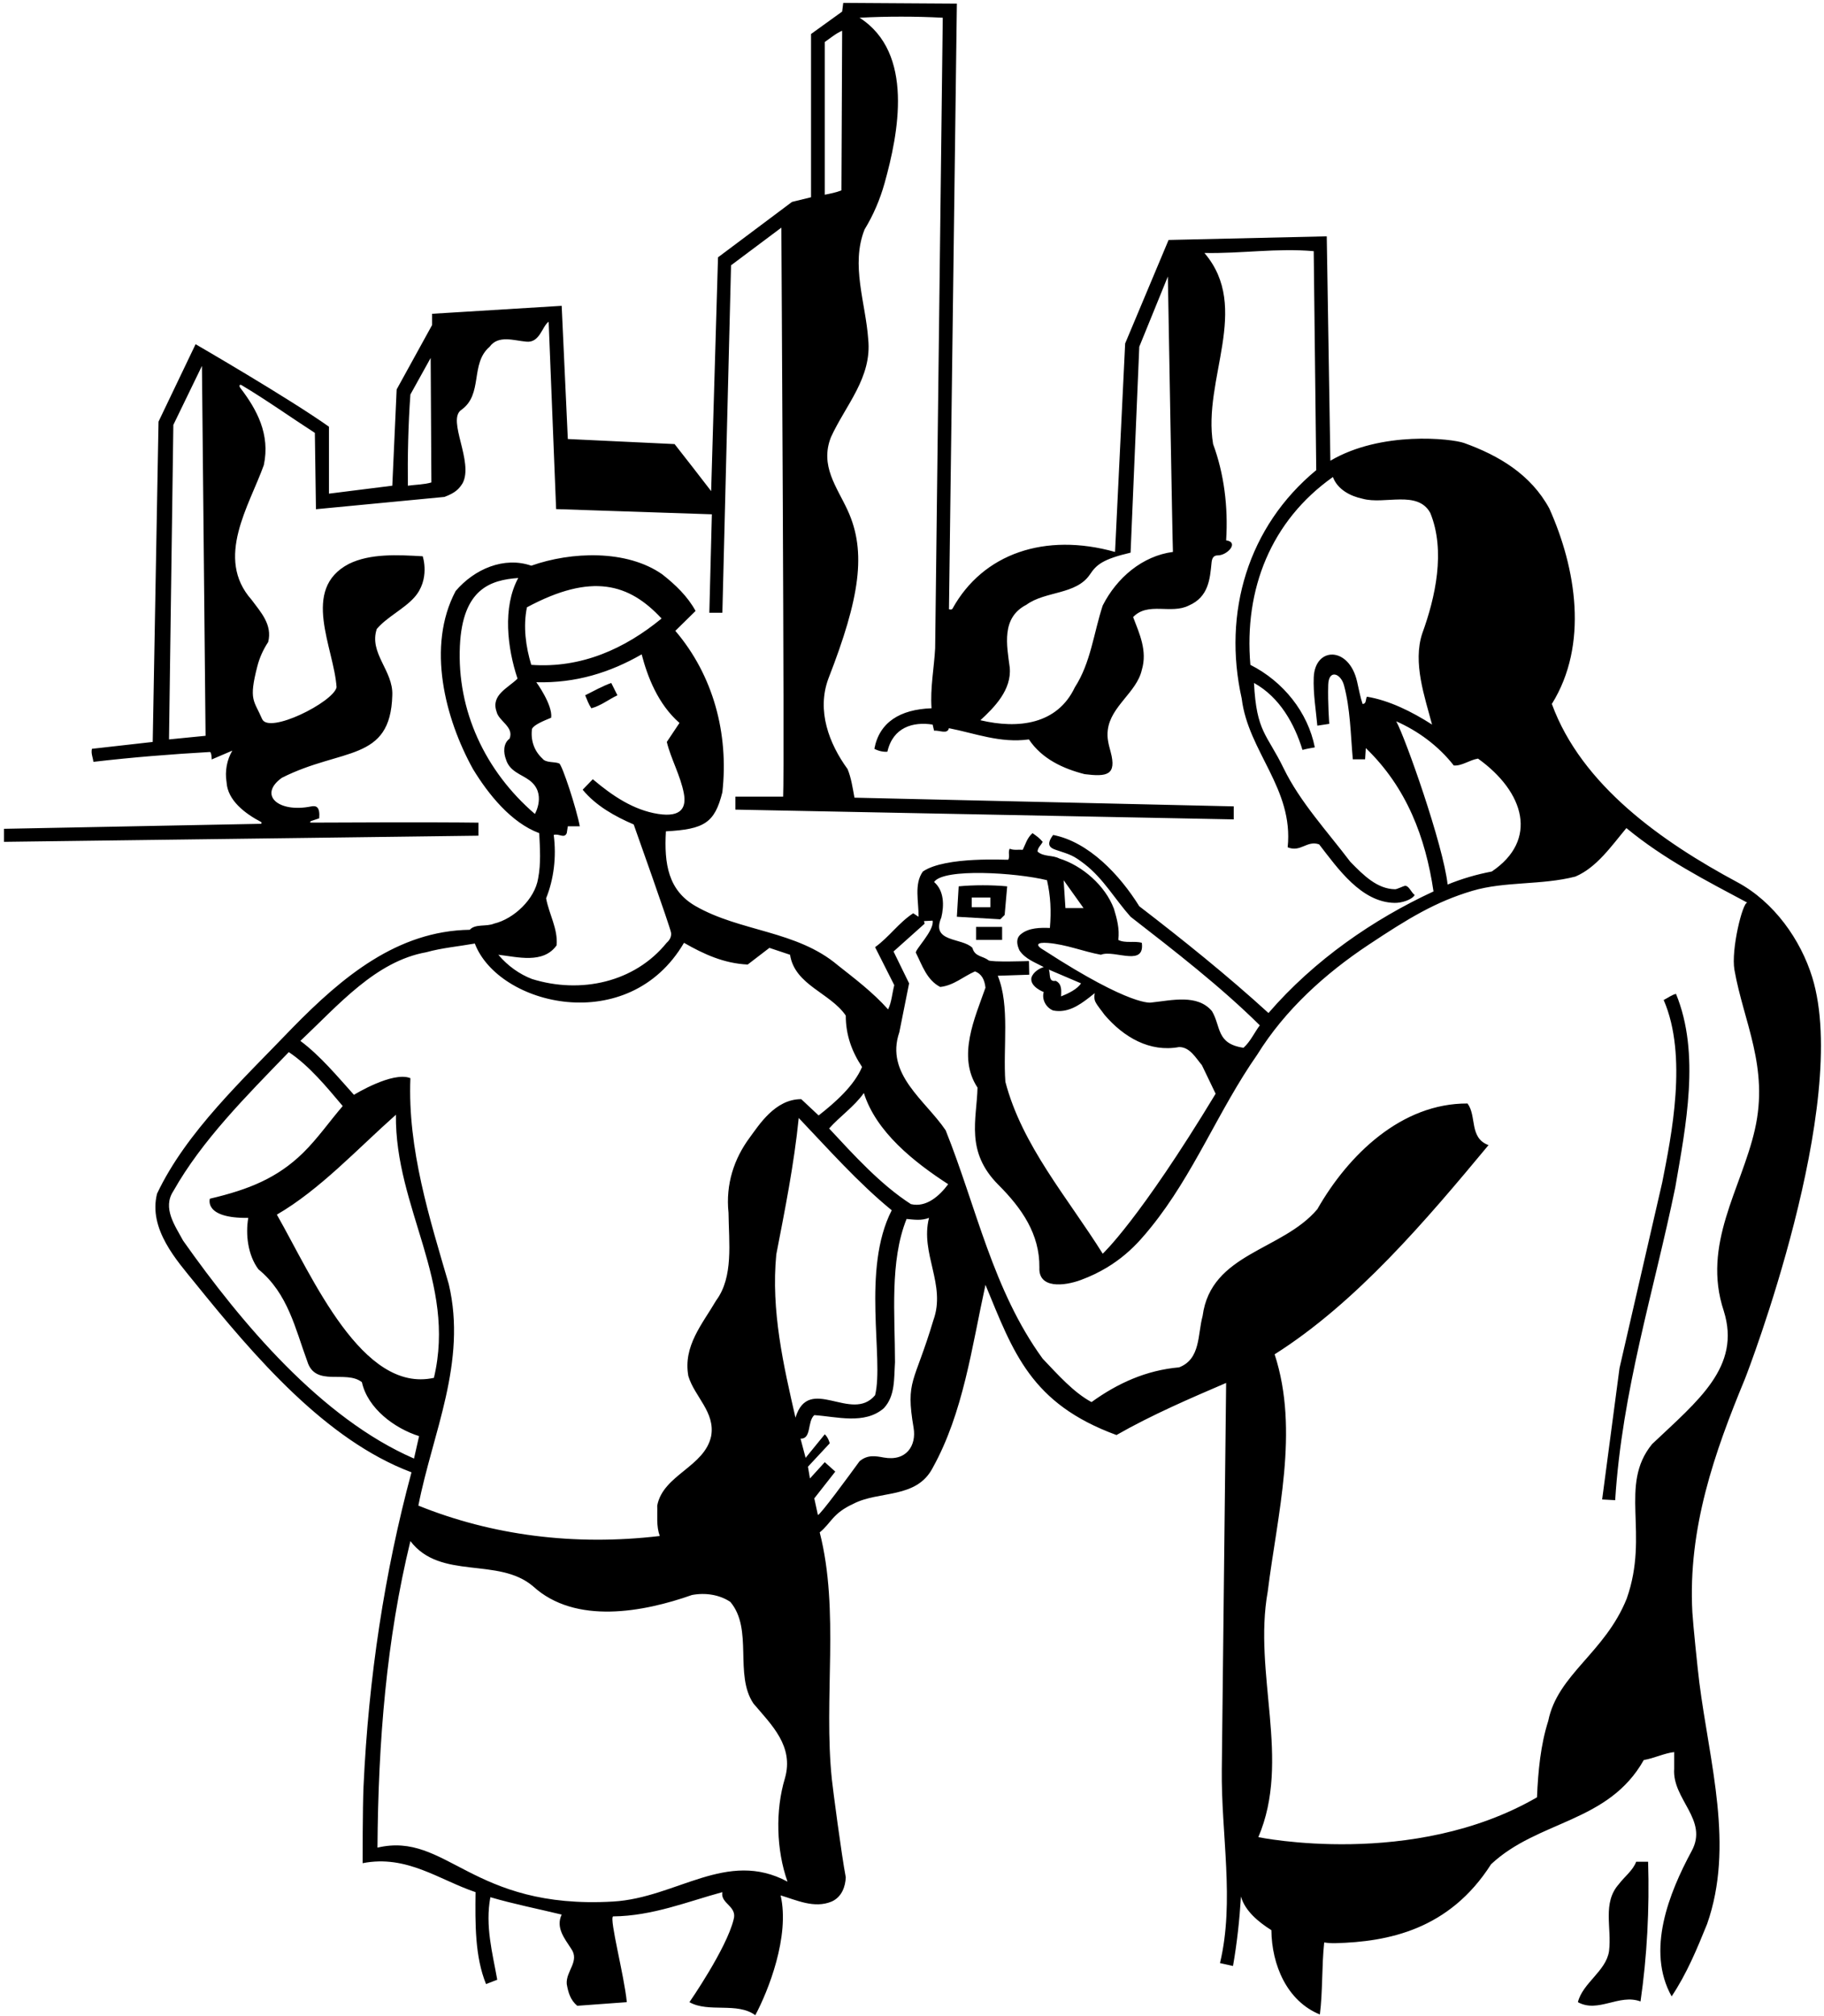 <?xml version="1.0" encoding="UTF-8"?>
<svg xmlns="http://www.w3.org/2000/svg" xmlns:xlink="http://www.w3.org/1999/xlink" width="504pt" height="557pt" viewBox="0 0 504 557" version="1.1">
<g id="surface1">
<path style=" stroke:none;fill-rule:nonzero;fill:rgb(0%,0%,0%);fill-opacity:1;" d="M 500.75 270.027 C 497.57 259.711 490.254 249.227 480.035 243.746 C 459.391 232.672 437.016 217.043 428.801 194.5 C 439 178.102 435.5 157 428.102 140.5 C 422.965 131.031 414.055 125.82 404.578 122.41 C 401.145 121.176 381.664 119 367.602 127.301 L 366.602 65.301 L 322.898 66.301 L 310.898 94.898 L 308.102 152.5 C 288.773 147.074 271.609 152.926 263.195 168.164 C 262.953 168.605 262.215 168.328 262.215 168.328 L 264.398 1 L 233 0.801 L 232.699 3.199 L 224.102 9.398 L 224.102 54.5 L 218.844 55.789 L 198.398 71.102 L 196.5 135.699 C 193.102 131.301 189.801 127 186.398 122.699 L 156.898 121.301 L 155.199 84.5 L 119.398 86.699 L 119.398 89.801 L 109.602 107.602 L 108.398 134.199 L 90.898 136.398 L 90.898 117.898 C 79.602 109.898 54.043 95.105 54.043 95.105 L 43.801 116.5 L 42.199 205 L 25.398 206.898 C 25.102 208.301 25.699 209.301 25.801 210.5 C 36.43 209.254 47.426 208.379 57.996 207.777 C 58.465 207.754 58.5 209.836 58.5 209.836 L 64.199 207.398 C 62.699 209.898 62.102 213.102 62.602 216.102 C 62.879 221.203 67.809 224.844 72.113 227.102 C 72.445 227.273 72.164 227.617 72.164 227.617 L 1.102 229 L 1.102 232.602 L 132.199 230.898 L 132.199 227.301 C 118.996 227.129 92.82 227.254 86.168 227.289 C 85.16 227.297 86 226.836 86 226.836 L 88.199 226.102 C 88.457 223.008 87.461 222.516 85.965 222.82 C 76.863 224.656 71.277 219.633 77.898 214.898 C 94.457 206.531 107.898 210.625 108.398 192.102 C 108.699 185.301 101.898 180.5 104.102 173.801 C 106.754 170.602 111.594 168.277 114.441 165.117 C 118.961 160.102 116.801 153.699 116.801 153.699 C 109.801 153.301 102.301 152.898 96.398 155.801 C 83 162.801 92.301 179 93 189.898 C 92.102 194 74.254 202.973 72.414 198.648 C 70.207 193.453 68.645 193.617 71.113 184.07 C 71.727 181.695 72.754 179.422 74.102 177.398 C 75.301 172.602 72.102 169.199 69.5 165.699 C 59.301 154.199 68.898 139.699 72.898 128.5 C 74.711 119.988 70.949 113.117 66.434 107.219 C 65.961 106.602 66.184 106.086 66.773 106.434 C 73.637 110.52 80.277 115.27 87 119.602 L 87.301 140.699 L 122.801 137.301 C 125.836 136.164 126.836 135.102 127.836 133.5 C 130.934 127.602 123.5 116.164 127.398 113.301 C 133.602 109 129.801 100.5 135.301 95.801 C 137.699 92.5 142 94.102 145.398 94.398 C 149.164 94.836 149.801 90.102 151.602 88.898 L 153.664 140.664 L 196.699 142.102 L 196 169.301 L 199.602 169.301 L 202 73.301 L 215.898 62.898 C 215.898 62.898 216.801 212.301 216.398 220.102 L 203.199 220.102 L 203.199 223.699 L 340.898 226.398 L 340.898 222.801 L 236.102 220.398 C 235.602 217.699 235.199 214.898 234.199 212.5 C 229.102 205.5 225.602 196.398 228.898 187.5 C 237.551 165.281 239.523 152.508 234.207 140.98 C 231.203 134.469 226.504 128.676 229.602 120.801 C 233.602 112 241 104.336 239.898 93.699 C 239.199 83.699 235 73.199 238.898 63.398 C 241.344 59.379 243.164 55.102 244.426 50.598 C 248.234 36.957 252.703 14.617 237.5 4.898 C 245 4.5 253 4.5 260.5 4.898 L 258.398 179.102 C 258.102 184.602 257 190.102 257.398 195.699 C 248.641 196 242.957 199.605 241.602 206.898 C 242.699 207.5 244.102 207.801 245.199 207.699 C 246.73 200.965 252.246 199.348 257.699 200.199 L 258.102 201.898 C 259.5 201.699 261.801 203 262.199 201.199 C 269.398 202.602 276.398 205.398 284.301 204.301 C 287.898 209.699 293.801 212.398 299.699 213.898 C 305.887 214.676 308.613 214.176 306.887 207.738 C 306.375 205.824 305.801 203.898 306.102 201.699 C 306.898 195.102 314.102 191.301 315.5 185.102 C 317.102 179.801 314.801 175 313.102 170.5 C 317.199 166.199 323.602 169.801 328.5 167.301 C 333.953 164.938 334.328 159.98 334.77 155.492 C 334.883 154.328 335.246 153.441 336.5 153.453 C 339.078 153.48 342.5 149.836 338.801 149.301 C 339.398 140 338.199 130.801 335.199 122.699 C 332.199 104.801 345.801 85.102 332.801 69.898 C 343 70.102 352.801 68.5 363 69.398 L 363.699 129.898 C 344.801 145.5 337.801 169.301 343.102 193 C 344.898 207.699 357.5 217.898 355.801 234.102 C 359.398 235.602 361.102 232.102 364.5 233.301 C 369.691 240 376.129 249.285 385.328 249.469 C 387.367 249.508 390.152 248.582 390.898 247.301 C 389.902 246.531 389.258 244.59 388.156 244.762 C 387.82 244.816 385.988 245.703 385.5 245.699 C 380.547 245.645 376.738 241.832 373.102 238.102 C 366.703 229.652 359.227 221.605 354.703 212.309 C 350.055 202.746 347.18 202.336 346.5 188.699 C 353.699 192.699 357.699 200.102 359.898 207.199 C 361 206.898 362.199 206.699 363.301 206.5 C 361.398 196.801 354.602 188.301 345.5 183.699 C 343.699 162.801 351.199 143.898 368.301 131.801 C 369.602 135.301 373.199 137.102 376.5 137.801 C 382.602 139.5 391.664 135.336 395.199 141.699 C 399.5 152.199 396.602 165.102 393 175 C 390.301 183.102 393.699 192.602 395.699 200.199 C 390.102 196.602 383.801 193.5 377.699 192.5 C 377.301 193.199 377.602 194.5 376.5 194.5 C 375.852 192.551 375.457 190.402 374.98 188.301 C 372.75 178.523 363.363 178.645 363.008 187.145 C 362.824 191.566 363.617 196.277 364 200.5 L 367.301 200 C 367.301 200 366.852 194.266 367.012 189.168 C 367.145 184.883 370.453 185.98 371.367 189.352 C 373.105 195.773 373.199 202.898 373.801 209.801 L 377.199 209.801 L 377.398 206.699 C 388.699 217.602 393.898 231.398 396.102 246.301 C 379.5 254 363.199 265.199 350.5 279.898 C 339.102 269.5 326.898 259.699 314.801 250.398 C 309.398 241.699 300.801 232.602 291 230.699 C 289.02 233.34 290.031 234.254 291.73 234.812 C 295.875 236.184 296.535 236.32 299.695 238.746 C 304.832 242.688 308.121 248.52 312.398 253.301 C 324.5 262.699 337.301 272.602 348.102 283.301 C 346.602 285.301 345.5 287.801 343.602 289.5 C 336.027 288.406 337.414 283.648 334.898 279.398 C 330.898 274.602 323.801 276.398 318.102 277 C 318.102 277 312.836 278.336 288.594 262.629 C 285.797 261.062 286.59 260.305 289.512 260.535 C 294.676 260.949 299.234 262.891 304.199 263.801 C 306.109 263.004 309.422 264.035 311.98 264.168 C 314.25 264.285 315.922 263.695 315.5 260.5 C 313.5 259.898 310.898 260.699 309 259.699 C 309.398 256.602 308.602 253.801 307.801 251.102 C 305.398 244.699 299.102 239.199 292.699 237.199 C 290.801 236.199 288.398 236.801 286.699 235.301 C 286.699 234.199 287.699 233.5 288.102 232.602 C 287.301 231.602 286.301 230.898 285.301 230.199 C 283.801 231.5 283.398 233.199 282.602 234.801 C 281.398 234.699 280.102 235 279 234.5 C 278.48 235.367 279.086 236.684 278.605 237.539 C 278.531 237.672 261.301 236.5 255 240.801 C 252.5 244.301 253.898 249.199 253.801 253.301 L 252.336 252.336 C 248.336 254.934 245.699 258.898 241.801 261.699 L 247.102 272.199 C 246.5 274.5 246.398 276.801 245.398 278.898 C 241.102 274.102 236.301 270.5 231.5 266.699 C 220.098 257.059 204.57 257.473 192.164 250.336 C 184.645 246.004 183.48 238.699 184 229.699 C 194.629 229.125 197.484 227.363 199.602 218.898 C 201.398 202.699 197.102 186.602 186.602 174.301 L 192.199 168.801 C 190 164.801 186.699 161.602 183 158.699 C 173.199 151.801 157.801 152.398 146.801 156.301 C 139.301 153.699 131.102 157.199 125.898 163.301 C 117.801 178.602 123 198.602 130.699 212.5 C 134.898 219.398 141.199 227.301 149 230.199 C 149.199 234.5 149.5 238.5 148.699 242.699 C 147.801 248.398 142 253.898 136.5 255.199 C 134.398 256.102 131.301 255.199 129.801 256.898 C 109.801 257.199 94.602 269.898 80.801 284 C 67.199 298.199 51.5 312.699 43.398 329.801 C 40.922 339.594 48.953 348.375 53.793 354.367 C 70.406 374.941 90.039 397.902 113.699 406.801 C 106.262 434.375 101.828 463.629 100.453 493.508 C 100.184 499.383 100.199 514.801 100.199 514.801 C 112.398 512.398 121.301 519.398 131.398 522.801 C 131.301 531.398 131.199 540.602 134.301 548.199 L 137.398 547 C 136.102 539.699 134 532.102 135.5 524.199 C 142 526.102 148.602 527.398 155.199 529 C 153.5 532.602 156 535.602 157.801 538.398 C 160.301 541.898 156.301 544.602 156.602 548.199 C 157 550.5 157.602 552.602 159.5 554.199 L 173.199 553.199 C 172.5 545.898 168.301 530.102 169.398 529.5 C 180.301 529.398 190 525.398 199.602 522.801 C 199 526 203.836 526.668 202.699 530.398 C 200.699 538.5 190.5 553.199 190.5 553.199 C 195.801 556.199 203.699 553.102 208.699 556.801 C 212.242 550.188 218.301 535.023 215.699 523.699 C 220.102 525 225 527.398 229.801 525.398 C 232.699 524.102 233.602 521.102 233.699 518.699 C 232.5 512.398 230.137 494.301 229.859 491.664 C 227.508 469.215 232.051 445.145 226.5 423.398 C 229.699 420.801 230 418.164 235.801 415.5 C 242.898 411.801 253.199 414.199 257.699 405.602 C 266.199 390.301 268.5 372.301 272.301 355 C 280 373.664 284.777 387.801 308.5 396.5 C 318.301 390.898 328.801 386.398 338.801 382.102 L 337.602 488.902 C 337.398 506.801 341.199 525.301 337.102 542.398 L 340.699 543.199 C 341.801 536.898 342.5 530.5 342.898 524 C 344 528 347.801 531.102 351.301 533.301 C 351.398 542.898 355.602 552.898 364.699 556.602 C 365.5 550.398 365.199 543.199 365.898 536.699 C 366.957 536.867 367.988 536.926 368.996 536.902 C 383.578 536.512 400.434 533.215 412 515.102 C 425 502.898 444.398 503.699 454.199 486.301 C 457.102 485.801 459.898 484.402 462.602 484.098 L 462.602 488.699 C 462 497.199 472.199 502.801 467.398 511.5 C 461.199 523 454.801 538.898 461.898 551.602 C 466.102 545.301 468.898 538.5 471.699 531.602 C 479.262 510.051 472.398 487.215 469.551 464.871 C 469.121 461.5 467.793 448.559 467.625 445.492 C 466.355 422.219 473.809 401.156 482.117 381.078 C 482.809 379.41 511.504 304.895 500.75 270.027 Z M 46.699 204.301 L 47.898 117.398 L 55.801 101.102 L 56.801 203.301 Z M 112.699 134.199 C 112.602 126.5 112.801 117 113.398 109 L 119 98.898 L 119.199 133.301 C 117.199 133.898 114.898 133.898 112.699 134.199 Z M 232.5 52.602 C 231 53.199 229.398 53.5 227.898 53.801 L 227.898 11.602 C 229.5 10.5 231 9.199 232.699 8.5 Z M 304.699 167.301 C 302.199 174.898 301.398 183.102 297 189.898 C 292.16 200.137 281.438 201.496 270.898 199 C 274.699 195.5 279.602 190.602 279 184.398 C 278.199 178.301 276.602 170.699 283.602 167.102 C 288.852 163.25 297.395 164.379 301.188 158.688 C 302.98 156.004 304.75 154.5 312.398 152.699 L 314.801 95.801 L 322.699 76.398 C 322.699 76.398 324 151.602 324.102 152.5 C 315.699 153.602 308.602 159.602 304.699 167.301 Z M 299.398 250.898 L 294.398 250.898 L 293.898 243.199 Z M 385.801 199.301 C 391.699 201.898 397.398 206 401.699 211.5 C 403.898 211.699 406 210 408.398 209.602 C 421.34 218.871 425.094 232.129 412.199 240.801 C 408 241.602 403.898 242.801 400 244.398 C 398.801 233.5 388.301 203.801 385.801 199.301 Z M 298.699 271.699 C 297.699 273.301 295.199 274.5 293.199 275.301 C 293.199 274 293.602 271.898 291.699 271 C 289.602 271.398 290.301 269 289.801 267.898 Z M 289.301 243.199 C 290.301 247.602 290.5 251.699 290.102 256.398 C 287.5 256.301 284.301 256.301 282.102 258.102 C 280.602 259.301 281 261.102 281.699 262.602 C 283.301 265 286 265.898 288.398 267.199 C 287.102 267.602 285.5 268.602 285 270.102 C 284.488 272.652 288.398 274.102 288.398 274.102 C 287.801 276.102 289 278.398 291 279.199 C 294.906 279.965 298.09 277.844 300.984 275.598 C 301.496 275.195 302.004 274.793 302.5 274.398 C 302.5 274.398 302.176 275.781 302.652 276.758 C 303.266 278.012 304.469 279.332 305.199 280.398 C 310.5 286.602 317.699 290.801 325.801 289.301 C 328.801 289.301 330.398 292.301 332.102 294.301 L 335.898 302.199 C 314.742 337.16 304.699 346.398 304.699 346.398 C 295 330.898 282.398 316.5 277.801 298.898 C 277.102 289.398 279.102 277.898 275.699 269.602 L 284.395 269.312 L 284.312 265.539 C 284.312 265.539 273.75 265.914 273.113 265.324 C 271.633 264.102 269.348 264.406 268.699 261.898 C 265.898 259 257.102 260.5 260.102 253.5 C 260.898 250.199 260.898 246.102 258.102 243.699 C 260.684 239.824 280.773 241.098 289.301 243.199 Z M 145.602 167.801 C 163.555 158.164 173.879 161.266 182.801 170.898 C 172.699 179.199 160.699 184.699 146.801 183.699 C 145.301 178.801 144.5 173.102 145.602 167.801 Z M 147.801 224.898 C 134.02 213.043 126.238 196.305 127.074 178.469 C 127.816 162.629 135.621 160.25 143.199 159.699 C 138.801 167.801 140.199 179.102 143 187.5 C 140.398 190.102 135.602 192 137.199 196.602 C 137.801 199.301 142.102 200.801 140.801 204.102 C 139 205.398 139.102 208 139.801 209.801 C 140.789 213.172 144.055 213.922 146.301 215.602 C 151.098 219.195 147.801 224.898 147.801 224.898 Z M 153.801 261.199 C 154.199 256.602 151.699 252.602 150.898 248.199 C 153 243 153.801 236.801 153 230.699 C 154.398 230.199 155.898 231.801 156.602 230.199 L 156.898 228.301 L 160.199 228.301 C 159.301 223.398 155.316 211.289 154.523 210.949 C 153.207 210.383 150.836 210.848 149.898 209.602 C 147.5 207.398 146.602 204.398 147 201.398 C 147.5 200.301 150 199.25 152.301 198.301 C 152.75 194.75 148.199 188.5 148.199 188.5 C 159.102 188.801 168.602 185.801 177.301 180.801 C 178.898 186.898 181.75 194.5 187.75 199.75 L 184.25 205 C 185.336 209.555 188.062 214.367 188.965 219.258 C 189.648 222.957 188.453 225.918 181.855 224.891 C 175.051 223.832 169.199 219.875 163.801 215.301 L 161 218.199 C 164.699 222.699 170 225.602 175.102 227.801 C 175.102 227.801 185.254 256.309 185.426 257.73 C 185.535 258.656 185.227 259.594 184.199 260.5 C 175.398 271.398 160.5 274.699 147 270.5 C 143.602 269.199 140.301 266.898 137.699 263.801 C 143 264.398 150.102 266.398 153.801 261.199 Z M 117.801 263.102 C 122.102 261.898 126.699 261.5 131.199 260.699 C 137.746 277.859 173.676 286.676 189 260.5 C 194.398 263.602 200 266.199 206.602 266.5 L 212.602 261.898 L 218.301 263.801 C 219.602 272.199 229.398 274.301 233.699 280.602 C 233.699 286 235.398 290.602 238.199 294.801 C 236 300 230.801 304.602 226.199 308.199 L 221.398 303.699 C 214.164 303.664 209.699 310.887 207.152 314.32 C 202.832 320.156 200.48 327.172 201.301 335.102 C 201.398 343.398 202.699 352.801 197.898 359.301 C 194.102 365.801 188.699 371.898 190.199 380.199 C 191.898 385.898 197.699 390.199 196.5 396.801 C 194.699 405.301 183.199 407.5 181.602 416 C 181.699 418.801 181.301 421.602 182.301 424.398 C 158.602 427.199 135.898 424.199 115.602 416 C 119.5 396 129.102 376.398 124 354.801 C 118.699 336.602 112.602 317.5 113.398 297.898 C 108.5 295.898 97.801 302.5 97.801 302.5 C 93.301 297.5 88.5 291.699 83 287.602 C 93.602 277.602 103.801 265.602 117.801 263.102 Z M 76.5 335.602 C 88.398 328.699 98.699 317.5 109.398 308 C 109.102 333.801 126.199 354.199 119.898 380.699 C 100.078 385.078 86.391 352.977 76.5 335.602 Z M 50.602 342.801 C 48.398 338.699 44.801 333.801 47.898 329.102 C 55.801 315.102 67.898 303 79.801 290.699 C 85.5 294.5 90.301 300.398 94.699 305.602 C 91.184 309.668 87.754 314.609 83.723 318.555 C 76.668 325.449 68.832 328.664 58 331.199 C 58 331.199 56.168 336.664 68.602 336.5 C 67.801 341.102 68.5 346.801 71.398 350.699 C 79.602 357.398 81.602 367.199 84.898 376.102 C 87.102 383.398 95.602 378.398 100 381.898 C 101.602 389.199 109.102 394.699 115.801 396.801 L 114.398 403 C 88.801 391.898 66.699 365.602 50.602 342.801 Z M 169.398 525.398 C 130.164 527.668 123.5 506 104.301 510.5 C 104.5 481.098 106.801 452.898 113.398 425.801 C 121.699 436.699 137.699 430.102 147.301 438.301 C 159 449 177.898 445.398 191.199 440.699 C 194.898 440 198.801 440.602 201.801 442.602 C 208.199 450.199 202.801 462.699 208.199 470.699 C 213.301 476.699 219.398 482.5 216.898 491.301 C 214.199 500.199 214.5 511.199 217.602 519.898 C 200.801 510.898 186.965 524.383 169.398 525.398 Z M 214.5 346.602 C 216.898 334.199 219.398 321.801 220.699 308.898 C 228.801 317.398 237.102 326.801 246.398 334.398 C 238 350.75 244.301 375.5 241.801 385.5 C 235.301 393.301 223.5 379.602 219.801 391.699 C 216.5 377.301 213 362.102 214.5 346.602 Z M 257.898 364.801 C 252.621 382.473 250.188 381.164 252.441 394.512 C 253.266 399.391 250.465 403.855 244.176 402.711 C 241.977 402.312 239.75 401.852 237.5 403.75 C 234.301 408.148 226.699 418.5 226 418.602 L 225 414 L 230.801 406.602 L 227.898 404 L 223.801 408.5 L 223.25 405.25 L 229.27 398.785 C 229.27 398.785 228.898 397.199 227.898 396.301 L 222.602 402.801 L 221.199 397.5 C 224.301 397.602 223 392.801 225 391 C 231.102 391.398 238.898 393.699 244.199 389.102 C 247.398 385.699 247 380.898 247.301 376.398 C 247.301 363.301 245.801 348.5 250.5 336.801 C 252.699 337 254.602 337.301 256.699 336.5 C 254.199 346.398 261.5 354.898 257.898 364.801 Z M 251.699 332.699 C 243.301 327.301 235.898 319.102 229.102 311.801 C 231.898 308.602 236.102 305.699 238.699 302 C 242.102 312.801 252.602 321.102 262 327.199 C 259.602 330.398 256 333.699 251.699 332.699 Z M 456.5 399 C 447.199 410.398 455.836 423.664 449.5 441.664 C 443.5 456.664 430.398 462.598 427.801 475.5 C 425.699 482.098 425 489.301 424.699 496.598 C 390.395 516.453 347.699 507.602 347.699 507.602 C 356.801 486.301 346.199 462.5 350.301 439.699 C 352.898 418.699 359.102 395.301 352.199 374.199 C 374.801 359.898 394.102 337.102 411.301 316.398 C 405.898 314.398 408.102 308.398 405.5 304.898 C 387.301 304.801 372.602 319 364 334.102 C 354.301 345.602 334.602 346.199 332.301 363.602 C 330.898 368.699 331.801 375.5 325.801 377.801 C 316.699 378.602 308.801 382.199 301.602 387.398 C 296.602 384.699 292.301 379.801 288.102 375.398 C 274.301 356.398 269.801 333.5 261.301 312.301 C 255.699 304 244.5 296.801 248.5 285.199 L 251.199 271.699 L 246.898 262.898 L 255.5 255.199 L 255.301 254.5 L 257.688 254.375 C 258.285 257.074 252.5 262.699 253.102 263.301 C 254.801 266.699 256.102 270.801 259.801 272.699 C 263.5 272.301 266.199 269.801 269.398 268.398 C 271.301 269.102 272.062 270.75 272.301 272.898 C 269.398 281.199 264.398 291.898 270.102 300.5 C 269.898 309.301 266.664 318.164 275.898 327.398 C 282.352 333.852 287.301 341 287.199 350.199 C 286.887 356.117 294.027 355.379 298.688 353.648 C 309.273 349.723 314.586 343.348 317.984 339.156 C 329.887 324.477 336.637 306.797 347.398 291.398 C 355.078 279.008 366.203 268.973 378.184 261.023 C 389.129 253.754 396.691 249.145 406.871 246.125 C 415.805 243.477 426.004 244.605 435.301 242.199 C 441.199 239.699 445.301 233.699 449.398 228.801 C 459.801 237.398 471.398 243.301 482.801 249.398 C 481.5 249.301 478.273 262.414 479.254 267.984 C 481.801 282.434 488.836 294.836 484.898 312.102 C 481.168 328.488 470.199 343.801 476.301 362.199 C 481.164 377.664 469.164 387 456.5 399 "/>
<path style=" stroke:none;fill-rule:nonzero;fill:rgb(0%,0%,0%);fill-opacity:1;" d="M 170.602 192.102 L 168.898 188.699 C 166.398 189.602 164.102 190.898 161.699 192.102 C 162.199 193.301 162.602 194.5 163.398 195.699 C 166 195 168.301 193.199 170.602 192.102 "/>
<path style=" stroke:none;fill-rule:nonzero;fill:rgb(0%,0%,0%);fill-opacity:1;" d="M 452.102 514.398 C 451.199 516.801 448.898 518.5 447.301 520.602 C 442.699 525.801 445.398 532.602 444.602 539.102 C 443.801 544.602 437.301 547.898 436 553.199 C 441.602 556.301 447.398 550.801 453.301 553 C 455.102 540.602 455.801 527.398 455.398 514.398 L 452.102 514.398 "/>
<path style=" stroke:none;fill-rule:nonzero;fill:rgb(0%,0%,0%);fill-opacity:1;" d="M 277.602 252.801 L 278.301 244.898 C 274.199 244.5 268.898 244.5 264.898 244.898 L 264.398 253.301 L 276.398 254 Z M 273.664 250.664 L 268.5 250.664 L 268.5 248 L 273.664 248 L 273.664 250.664 "/>
<path style=" stroke:none;fill-rule:nonzero;fill:rgb(0%,0%,0%);fill-opacity:1;" d="M 269.699 259.699 L 276.898 259.699 L 276.898 256.102 L 269.699 256.102 Z M 269.699 259.699 "/>
<path style=" stroke:none;fill-rule:nonzero;fill:rgb(0%,0%,0%);fill-opacity:1;" d="M 459.699 276.301 C 466.398 291.699 461.836 313.836 459.301 326.699 L 447.5 378 L 442.699 414.301 L 446.301 414.5 C 448.199 384.199 457 356.801 462.898 328.102 C 465.801 311.199 469.898 291.102 463.102 274.602 C 461.898 274.898 460.898 275.699 459.699 276.301 "/>
</g>
</svg>
